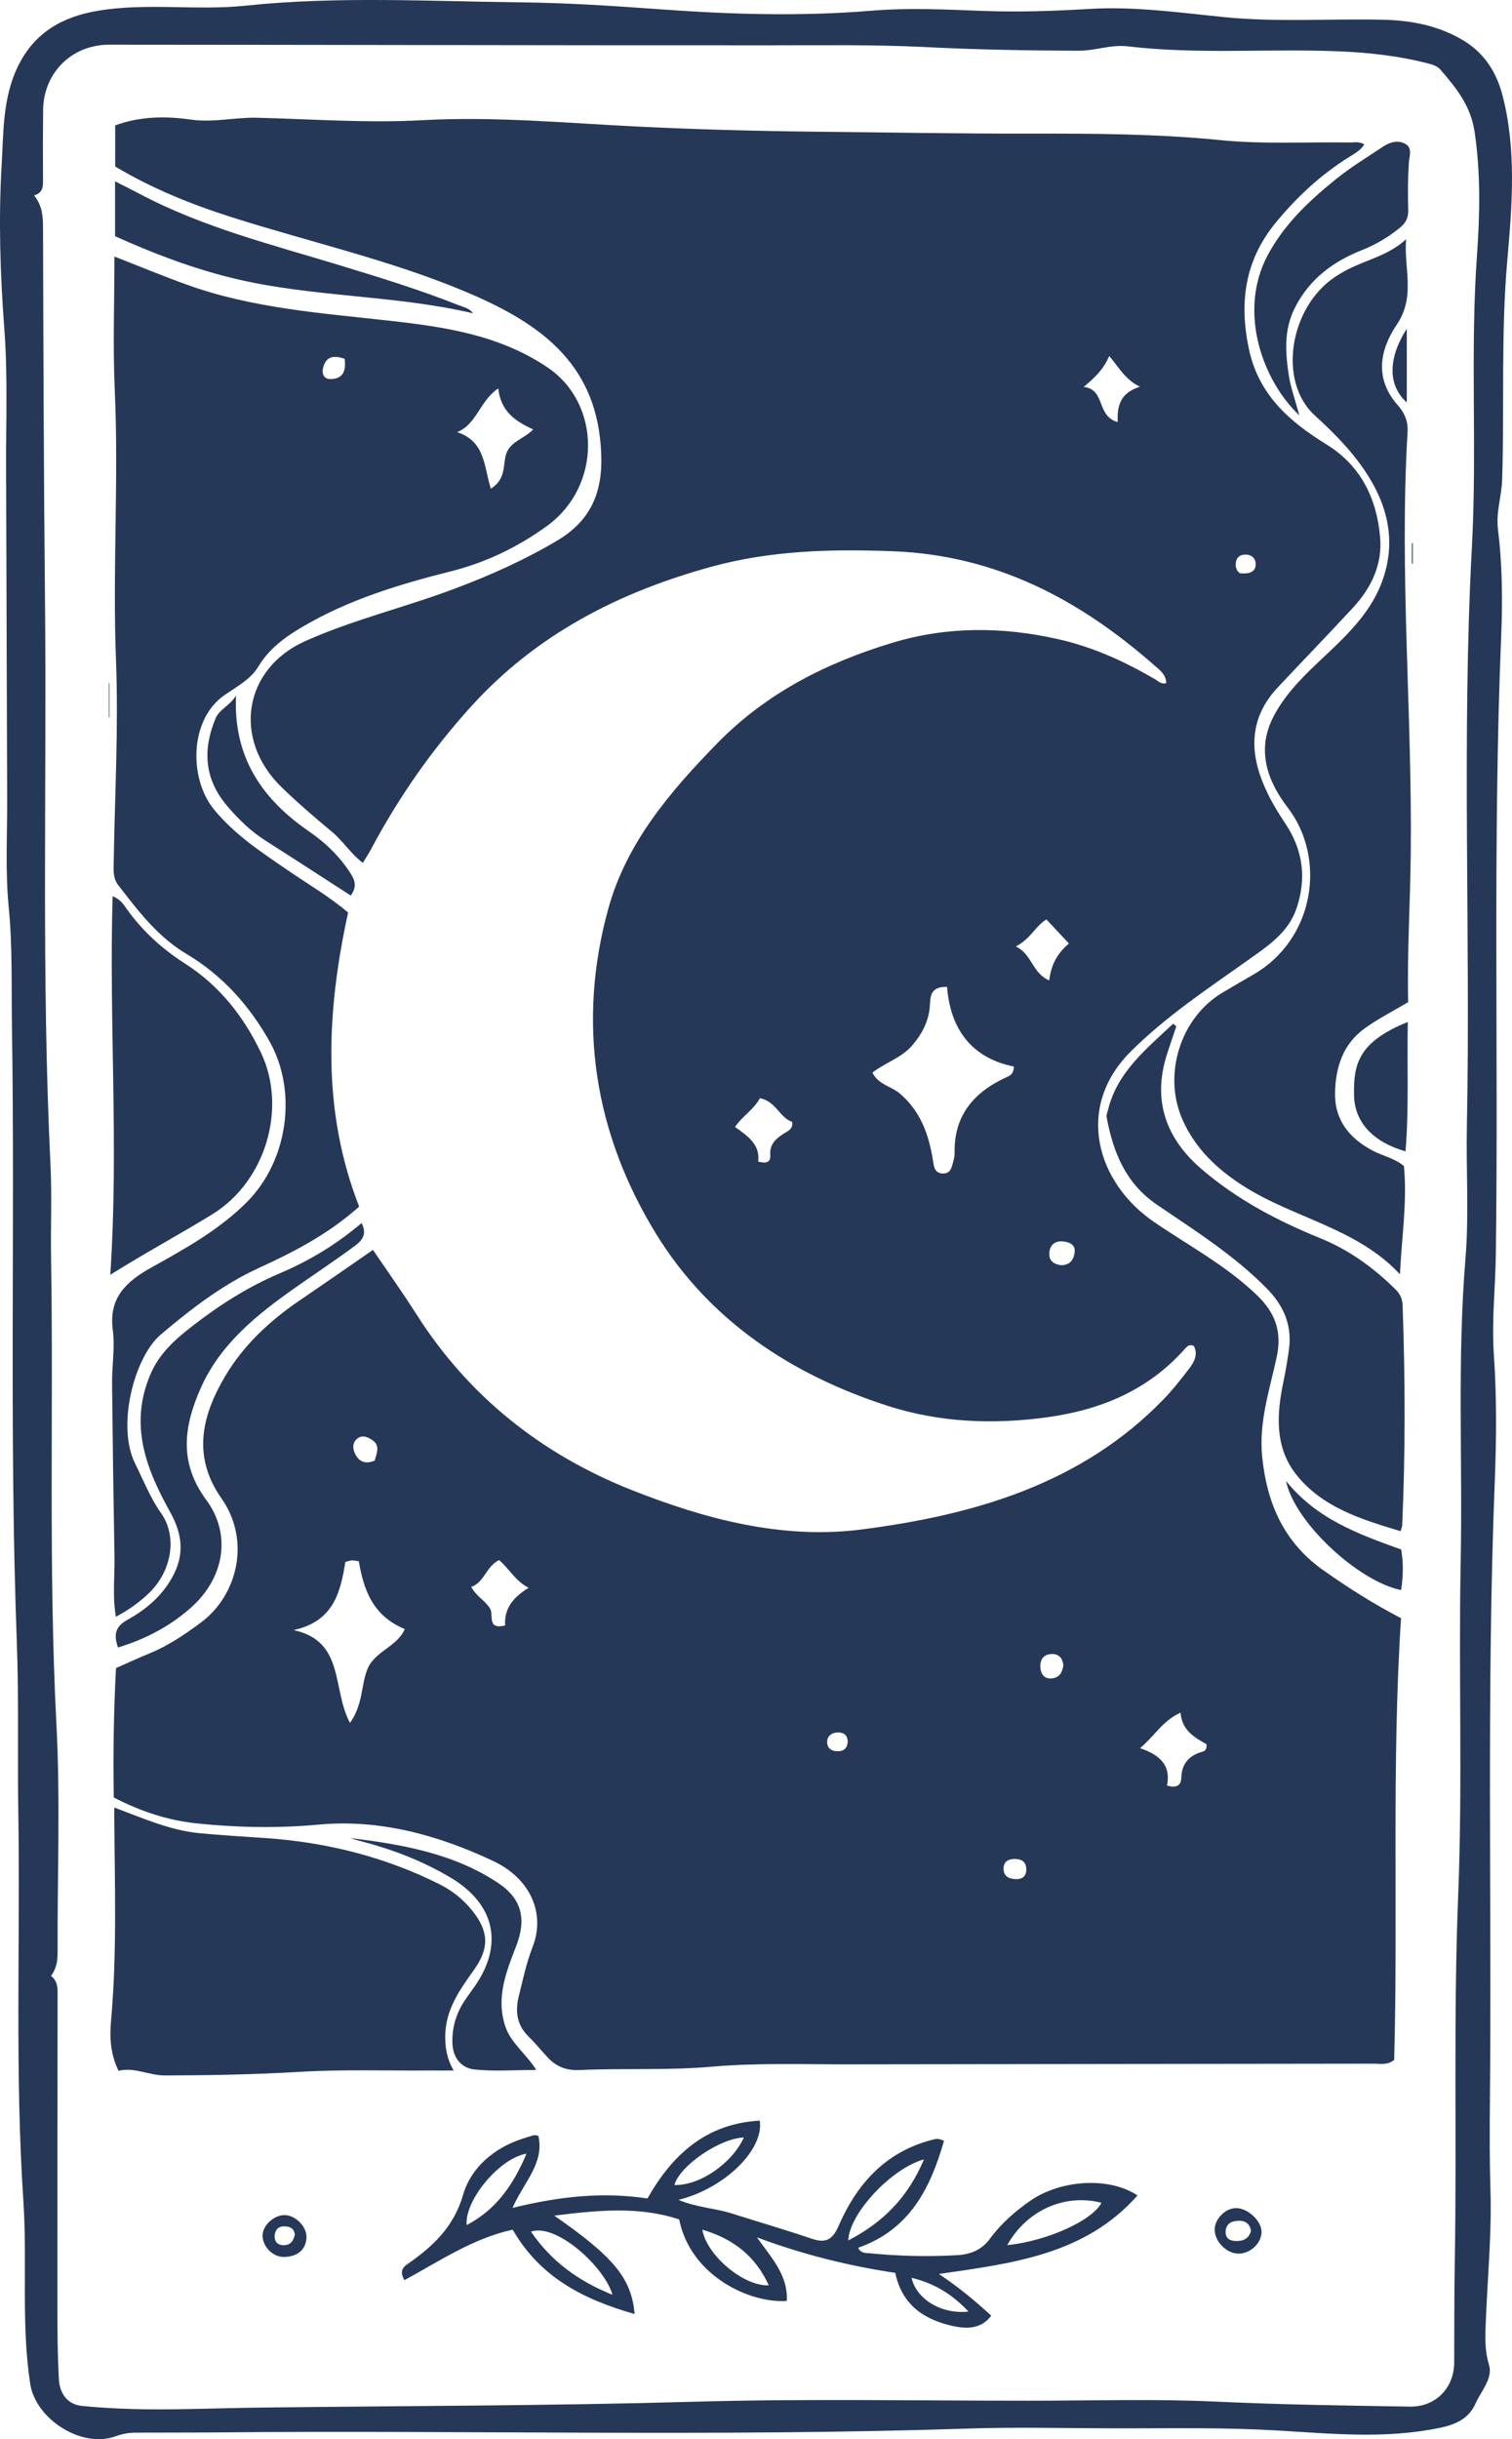 <svg width="31" height="50" viewBox="0 0 31 50" fill="none" xmlns="http://www.w3.org/2000/svg">
<path fill-rule="evenodd" clip-rule="evenodd" d="M30.805 1.954C30.686 1.494 30.446 1.105 30.025 0.843C29.511 0.525 28.931 0.416 28.346 0.404C27.267 0.381 26.183 0.458 25.108 0.352C24.192 0.26 23.27 0.129 22.358 0.182C21.634 0.225 20.914 0.251 20.192 0.225C19.411 0.197 18.641 0.154 17.852 0.221C16.439 0.337 15.011 0.297 13.596 0.195C12.624 0.124 11.646 0.059 10.68 0.048C8.801 0.028 6.918 -0.081 5.04 0.116C4.038 0.222 3.023 0.053 2.019 0.219C1.282 0.34 0.712 0.663 0.372 1.351C0.05 2.004 0.074 2.714 0.033 3.393C-0.032 4.507 0.005 5.629 0.089 6.749C0.161 7.682 0.122 8.623 0.125 9.561C0.134 11.833 0.138 14.105 0.147 16.377C0.15 17.114 0.107 17.857 0.178 18.588C0.258 19.401 0.233 20.212 0.245 21.024C0.31 25.238 0.188 29.453 0.345 33.666C0.389 34.84 0.356 36.016 0.376 37.191C0.417 39.836 0.303 42.485 0.48 45.129C0.562 46.372 0.431 47.62 0.618 48.86C0.726 49.584 1.667 50.2 2.379 49.939C2.511 49.89 2.639 49.868 2.775 49.867C3.333 49.864 3.891 49.867 4.448 49.862C9.572 49.813 14.696 49.953 19.818 49.784C20.879 49.748 21.942 49.779 23.004 49.779C24.064 49.779 25.122 49.759 26.184 49.822C27.293 49.887 28.419 50.003 29.538 49.764C29.888 49.689 30.127 49.556 30.255 49.264C30.368 49.008 30.613 48.757 30.528 48.475C30.434 48.165 30.45 47.868 30.464 47.562C30.5 46.669 30.586 45.778 30.558 44.882C30.541 44.326 30.541 43.77 30.546 43.214C30.588 38.938 30.477 34.66 30.646 30.385C30.681 29.512 30.688 28.64 30.628 27.764C30.581 27.077 30.66 26.382 30.669 25.69C30.724 21.466 30.604 17.241 30.779 13.018C30.809 12.294 30.801 11.566 30.712 10.845C30.669 10.499 30.788 10.172 30.798 9.832C30.846 8.333 30.771 6.833 30.904 5.33C31.002 4.216 31.095 3.071 30.805 1.954L30.805 1.954ZM30.283 5.22C30.139 7.208 30.286 9.199 30.179 11.184C29.966 15.149 30.153 19.115 30.075 23.08C30.057 23.987 30.12 24.899 30.046 25.801C29.875 27.87 29.989 29.941 29.948 32.011C29.903 34.288 29.988 36.569 29.897 38.844C29.796 41.349 29.871 43.851 29.827 46.354C29.815 47.044 29.818 47.735 29.815 48.426C29.814 48.946 29.441 49.341 28.906 49.333C27.593 49.312 26.279 49.293 24.966 49.232C23.685 49.171 22.398 49.212 21.114 49.212C18.819 49.213 16.522 49.168 14.229 49.233C11.282 49.317 8.334 49.317 5.387 49.352C4.847 49.358 4.298 49.376 3.76 49.385C3.075 49.398 2.375 49.387 1.687 49.32C1.367 49.289 1.22 49.048 1.206 48.758C1.181 48.284 1.177 47.81 1.177 47.336C1.176 45.192 1.177 43.046 1.181 40.901C1.181 40.757 1.188 40.615 1.046 40.505C1.173 40.328 1.181 40.168 1.181 39.999C1.175 38.442 1.238 36.882 1.156 35.329C0.992 32.146 1.099 28.963 1.047 25.781C1.037 25.145 1.066 24.508 1.035 23.872C0.848 20.031 0.96 16.186 0.923 12.344C0.897 9.787 0.89 7.23 0.882 4.673C0.881 4.441 0.871 4.221 0.699 4.006C0.882 3.953 0.884 3.822 0.882 3.679C0.878 3.204 0.879 2.73 0.884 2.256C0.892 1.495 1.469 0.915 2.241 0.916C6.758 0.918 11.275 0.931 15.791 0.929C16.853 0.929 17.92 0.912 18.974 0.965C20.025 1.018 21.072 1.037 22.121 1.04C22.457 1.04 22.779 0.909 23.121 0.95C24.566 1.121 26.02 0.992 27.467 1.053C28.089 1.079 28.713 1.15 29.319 1.311C29.396 1.331 29.483 1.369 29.532 1.427C29.857 1.804 30.152 2.161 30.234 2.707C30.359 3.551 30.341 4.389 30.283 5.22L30.283 5.22Z" fill="#253858"/>
<path fill-rule="evenodd" clip-rule="evenodd" d="M27.129 32.187C26.315 31.61 25.974 30.808 25.878 29.862C25.806 29.156 26.028 28.499 26.174 27.827C26.282 27.333 26.172 26.934 25.772 26.551C25.139 25.942 24.373 25.536 23.66 25.049C22.488 24.247 22.026 22.706 23.188 21.55C23.912 20.83 24.751 20.276 25.575 19.69C25.976 19.405 26.411 19.126 26.581 18.624C26.79 18.011 26.719 17.432 26.355 16.886C26.201 16.654 26.053 16.412 25.941 16.159C25.611 15.427 25.609 14.72 26.195 14.094C26.706 13.547 27.229 13.011 27.737 12.46C28.117 12.049 28.349 11.569 28.295 11C28.224 10.212 27.898 9.545 27.2 9.113C26.43 8.638 25.805 8.09 25.606 7.155C25.403 6.199 25.522 5.336 26.155 4.566C26.585 4.041 27.08 3.581 27.663 3.217C27.774 3.147 27.894 3.084 27.971 2.962C27.869 2.892 27.762 2.924 27.663 2.921C26.779 2.908 25.89 2.96 25.016 2.872C23.716 2.742 22.406 2.737 21.113 2.739C19.66 2.742 18.205 2.714 16.752 2.7C15.537 2.687 14.318 2.655 13.1 2.596C11.623 2.524 10.146 2.382 8.656 2.464C7.535 2.526 6.405 2.442 5.279 2.414C4.826 2.401 4.381 2.517 3.925 2.453C3.401 2.379 2.882 2.38 2.362 2.57V3.413C3.113 3.863 3.918 4.188 4.748 4.452C6.337 4.958 7.974 5.324 9.514 5.967C10.899 6.547 12.109 7.304 12.301 8.975C12.401 9.847 12.267 10.579 11.43 11.078C10.759 11.477 10.055 11.792 9.328 12.065C8.312 12.449 7.252 12.697 6.254 13.144C5 13.706 4.752 15.148 5.78 16.144C6.107 16.46 6.456 16.761 6.805 17.05C7.035 17.24 7.187 17.497 7.439 17.688C7.505 17.577 7.563 17.493 7.61 17.403C8.171 16.349 8.845 15.381 9.655 14.486C10.997 13.003 12.688 12.138 14.591 11.616C15.807 11.284 17.046 11.251 18.309 11.3C20.429 11.382 22.134 12.294 23.661 13.633C23.772 13.73 23.909 13.826 23.911 14.004C23.809 14.032 23.748 13.963 23.682 13.924C23.056 13.559 22.41 13.263 21.69 13.101C20.544 12.842 19.404 12.841 18.295 13.177C16.948 13.584 15.715 14.206 14.714 15.229C13.741 16.223 12.846 17.275 12.475 18.617C11.823 20.966 12.188 23.24 13.456 25.3C14.54 27.06 16.217 28.182 18.209 28.821C19.262 29.159 20.352 29.204 21.452 29.055C22.558 28.906 23.532 28.504 24.283 27.661C24.331 27.608 24.379 27.546 24.477 27.589C24.565 27.757 24.49 27.909 24.392 28.04C24.222 28.263 24.049 28.486 23.854 28.686C22.172 30.423 19.97 31.056 17.661 31.353C16.03 31.563 14.438 31.134 12.94 30.54C11.104 29.811 9.606 28.62 8.543 26.949C8.255 26.498 7.946 26.062 7.647 25.622C7.122 25.985 6.625 26.33 6.124 26.671C5.521 27.083 4.992 27.58 4.624 28.198C4.142 29.005 3.932 29.849 4.54 30.714C5.143 31.57 4.877 32.697 4.12 33.26C3.791 33.504 3.456 33.731 3.075 33.889C2.836 33.987 2.602 34.095 2.378 34.194C2.331 35.1 2.317 35.974 2.333 36.846C2.879 37.131 3.441 37.315 4.028 37.377C4.862 37.464 5.695 37.48 6.54 37.402C7.793 37.287 8.987 37.621 10.105 38.145C10.887 38.511 11.185 39.233 10.92 39.91C10.791 40.24 10.722 40.58 10.637 40.918C10.56 41.226 10.593 41.508 10.836 41.746C10.977 41.884 11.102 42.04 11.237 42.183C11.411 42.368 11.62 42.446 11.884 42.434C12.784 42.392 13.686 42.445 14.591 42.365C15.532 42.283 16.483 42.319 17.43 42.317C21.01 42.31 24.588 42.309 28.167 42.303C28.299 42.303 28.442 42.34 28.584 42.226C28.667 39.226 28.528 36.206 28.725 33.171C28.151 32.873 27.633 32.543 27.13 32.187L27.129 32.187ZM25.55 11.369C25.694 11.377 25.755 11.477 25.744 11.592C25.734 11.696 25.656 11.774 25.427 11.751C25.409 11.748 25.331 11.688 25.335 11.568C25.338 11.44 25.41 11.363 25.55 11.369ZM22.916 8.653C22.471 8.529 22.673 7.983 22.219 7.931C22.46 7.729 22.626 7.569 22.742 7.297C22.94 7.527 23.056 7.771 23.371 7.928C22.975 8.053 22.901 8.306 22.916 8.653ZM16.072 23.236C15.909 23.34 15.776 23.456 15.793 23.675C15.804 23.841 15.697 23.85 15.545 23.812C15.588 23.456 15.326 23.287 15.07 23.101C15.222 22.876 15.456 22.746 15.58 22.511C15.916 22.58 15.984 22.912 16.242 22.998C16.263 23.143 16.159 23.182 16.072 23.236ZM20.618 22.09C19.954 22.397 19.558 22.879 19.572 23.628C19.573 23.679 19.566 23.732 19.552 23.78C19.515 23.905 19.506 24.068 19.317 24.055C19.151 24.043 19.146 23.896 19.126 23.777C19.043 23.258 18.875 22.782 18.454 22.421C18.277 22.267 18.005 22.234 17.887 21.987C18.149 21.782 18.484 21.688 18.707 21.425C18.901 21.196 19.029 20.957 19.062 20.656C19.081 20.485 19.032 20.219 19.417 20.23C19.485 21.094 19.918 21.688 20.787 21.863C20.782 22.034 20.689 22.055 20.618 22.09L20.618 22.09ZM20.827 19.402C21.135 19.242 21.224 18.987 21.454 18.847C21.607 19.01 21.753 19.166 21.916 19.341C21.692 19.531 21.554 19.752 21.512 20.097C21.16 19.95 21.162 19.558 20.827 19.402ZM21.746 25.935C21.603 25.912 21.499 25.844 21.514 25.675C21.528 25.513 21.636 25.435 21.789 25.448C21.911 25.459 22.053 25.505 22.033 25.666C22.016 25.816 21.943 25.94 21.746 25.935ZM7.324 29.491C7.416 29.416 7.511 29.445 7.608 29.503C7.807 29.62 7.727 29.775 7.682 29.941C7.478 30.026 7.354 29.954 7.279 29.798C7.228 29.694 7.222 29.575 7.324 29.491ZM7.538 34.205C7.398 34.537 7.451 34.929 7.176 35.318C6.801 34.627 7.08 33.645 6.02 33.415C6.842 33.236 6.981 32.637 7.081 32.018C7.14 32.004 7.178 31.988 7.218 31.986C7.258 31.985 7.299 31.996 7.357 32.004C7.456 32.586 7.639 33.121 8.299 33.394C8.142 33.758 7.691 33.845 7.538 34.205ZM10.357 33.32C9.981 33.415 10.12 33.104 10.053 32.984C9.959 32.816 9.776 32.736 9.66 32.53C9.932 32.439 9.96 32.117 10.231 31.98C10.44 32.151 10.559 32.407 10.839 32.548C10.524 32.74 10.333 32.971 10.357 33.32ZM17.207 35.897C17.077 35.908 16.969 35.859 16.959 35.726C16.95 35.601 17.036 35.52 17.171 35.514C17.292 35.51 17.369 35.56 17.381 35.688C17.379 35.802 17.334 35.886 17.207 35.897ZM20.83 38.52C20.695 38.517 20.579 38.469 20.576 38.311C20.572 38.171 20.663 38.109 20.794 38.107C20.935 38.105 21.038 38.155 21.042 38.314C21.045 38.457 20.965 38.524 20.83 38.52ZM21.565 34.405C21.407 34.42 21.338 34.313 21.33 34.178C21.321 34.031 21.384 33.915 21.555 33.906C21.707 33.899 21.782 33.985 21.802 34.13C21.786 34.272 21.727 34.39 21.565 34.405ZM24.666 35.904C24.378 35.981 24.226 36.152 24.219 36.453C24.215 36.579 24.14 36.666 23.926 36.602C24.012 36.199 23.79 35.973 23.373 35.836C23.678 35.582 23.837 35.272 24.204 35.108C24.237 35.487 24.505 35.62 24.735 35.754C24.751 35.845 24.708 35.892 24.666 35.904Z" fill="#253858"/>
<path fill-rule="evenodd" clip-rule="evenodd" d="M2.425 18.144C2.831 18.671 3.23 19.201 3.821 19.553C4.558 19.992 5.107 20.606 5.523 21.341C6.105 22.368 5.905 23.791 5.067 24.636C4.503 25.204 3.809 25.59 3.119 25.974C2.595 26.264 2.226 26.595 2.312 27.259C2.36 27.622 2.294 27.999 2.298 28.369C2.31 29.549 2.326 30.729 2.347 31.91C2.355 32.306 2.302 32.706 2.376 33.142C2.647 32.998 2.865 32.84 3.055 32.656C3.527 32.2 3.638 31.494 3.303 31.019C3.078 30.702 2.942 30.346 2.772 30.005C2.383 29.227 2.756 27.814 3.294 27.359C3.919 26.83 4.559 26.335 5.309 25.991C6.024 25.663 6.721 25.306 7.364 24.734C6.6 22.785 6.686 20.771 7.137 18.706C6.754 18.38 6.328 18.133 5.926 17.857C5.375 17.48 4.819 17.12 4.387 16.593C3.877 15.971 3.871 14.752 4.609 14.244C4.852 14.077 5.137 13.927 5.295 13.666C5.513 13.303 5.834 13.066 6.188 12.857C7.134 12.297 8.18 11.979 9.238 11.713C9.967 11.531 10.62 11.211 11.212 10.784C12.34 9.967 12.33 8.279 11.228 7.533C10.238 6.865 9.119 6.701 7.979 6.574C6.581 6.418 5.171 6.319 3.835 5.837C3.345 5.661 2.864 5.461 2.346 5.259C2.346 6.19 2.312 7.096 2.353 7.999C2.436 9.843 2.306 11.686 2.378 13.53C2.432 14.929 2.352 16.332 2.33 17.733C2.326 17.877 2.327 18.019 2.424 18.144L2.425 18.144ZM10.216 7.961C10.267 8.437 10.566 8.634 10.931 8.803C10.74 9.002 10.456 9.05 10.376 9.314C10.307 9.537 10.381 9.817 10.064 10.018C9.921 9.582 9.958 9.048 9.373 8.859C9.782 8.689 9.829 8.225 10.216 7.961ZM6.622 7.549C6.676 7.314 6.833 7.271 7.067 7.356C7.097 7.603 7.036 7.771 6.771 7.77C6.636 7.769 6.598 7.658 6.622 7.549Z" fill="#253858"/>
<path fill-rule="evenodd" clip-rule="evenodd" d="M28.859 8.85C28.872 8.635 28.792 8.456 28.663 8.312C28.17 7.762 28.293 7.165 28.637 6.655C29.03 6.075 28.779 5.499 28.829 4.904C28.478 5.229 28.034 5.321 27.645 5.517C27.552 5.564 27.461 5.618 27.374 5.675C26.439 6.297 26.193 7.818 26.953 8.512C27.379 8.901 27.772 9.299 28.074 9.792C28.5 10.486 28.613 11.209 28.319 11.967C28.056 12.641 27.514 13.114 26.999 13.602C26.642 13.939 26.298 14.303 26.088 14.734C25.771 15.385 25.98 16.007 26.402 16.555C27.2 17.593 26.961 19.265 25.677 19.989C25.477 20.103 25.28 20.223 25.082 20.337C24.201 20.849 23.834 22.029 24.245 22.954C24.51 23.547 24.947 23.962 25.489 24.309C26.521 24.971 27.821 25.172 28.703 26.122C28.737 25.363 28.855 24.636 28.784 23.903C28.596 23.741 28.349 23.697 28.139 23.585C27.66 23.329 27.361 22.955 27.372 22.401C27.382 21.879 27.534 21.399 27.986 21.076C28.261 20.879 28.569 20.723 28.871 20.543C28.848 19.523 28.914 18.514 28.924 17.505C28.956 14.62 28.687 11.737 28.859 8.85L28.859 8.85Z" fill="#253858"/>
<path fill-rule="evenodd" clip-rule="evenodd" d="M9.301 42.444C9.152 42.181 9.125 41.955 9.129 41.712C9.142 41.184 9.43 40.783 9.72 40.377C10.036 39.933 10.022 39.589 9.683 39.167C9.498 38.935 9.272 38.755 9.005 38.622C7.894 38.066 6.711 37.769 5.47 37.68C5.008 37.647 4.546 37.623 4.085 37.578C3.484 37.519 2.935 37.274 2.343 37.052C2.343 37.137 2.342 37.177 2.343 37.218C2.351 38.618 2.402 40.019 2.277 41.418C2.247 41.756 2.259 42.093 2.43 42.449C2.756 42.369 3.056 42.545 3.38 42.544C4.294 42.542 5.208 42.526 6.122 42.472C7.014 42.418 7.91 42.449 8.804 42.443C8.957 42.443 9.109 42.444 9.301 42.444L9.301 42.444Z" fill="#253858"/>
<path fill-rule="evenodd" clip-rule="evenodd" d="M28.61 26.43C28.162 25.986 27.657 25.62 27.066 25.381C26.186 25.024 25.357 24.585 24.639 23.969C23.899 23.335 23.626 22.555 23.925 21.615C23.986 21.422 24.053 21.23 24.118 21.038C24.096 21.02 24.074 21.002 24.052 20.985C23.508 21.5 22.907 21.972 22.717 22.753C22.705 22.802 22.68 22.856 22.689 22.902C22.823 23.616 23.074 24.255 23.723 24.697C24.506 25.23 25.313 25.738 25.98 26.42C26.331 26.778 26.497 27.187 26.425 27.68C26.394 27.894 26.359 28.107 26.315 28.318C26.175 28.979 26.131 29.652 26.565 30.212C27.095 30.895 27.906 31.146 28.717 31.388C28.733 31.323 28.747 31.294 28.749 31.264C28.815 29.762 28.811 28.259 28.757 26.756C28.752 26.624 28.705 26.524 28.61 26.43Z" fill="#253858"/>
<path fill-rule="evenodd" clip-rule="evenodd" d="M4.36 24.887C5.449 24.214 5.887 22.714 5.354 21.587C5.004 20.848 4.506 20.209 3.8 19.757C3.325 19.454 2.924 19.088 2.599 18.634C2.536 18.544 2.48 18.443 2.309 18.371C2.233 20.951 2.437 23.501 2.261 26.131C3.023 25.656 3.705 25.291 4.36 24.887Z" fill="#253858"/>
<path fill-rule="evenodd" clip-rule="evenodd" d="M21.131 45.108C20.81 45.33 20.523 45.583 20.292 45.897C20.127 46.122 19.896 46.214 19.62 46.229C19.021 46.263 18.422 46.248 17.825 46.189C17.748 46.181 17.654 46.197 17.594 46.077C18.657 45.704 19.077 44.851 19.354 43.886C19.239 43.826 19.181 43.846 19.119 43.862C18.15 44.11 17.567 44.771 17.193 45.63C17.073 45.907 16.934 45.991 16.645 45.892C16.1 45.708 15.546 45.545 14.998 45.372C14.656 45.264 14.284 45.252 13.911 45.095C14.865 44.858 15.668 44.059 15.577 43.471C14.475 43.531 13.783 44.17 13.275 45.066C12.361 44.929 11.478 45.021 10.508 45.26C10.741 44.73 11.165 44.343 11.038 43.782C11.005 43.776 10.972 43.764 10.944 43.77C10.864 43.791 10.783 43.818 10.704 43.844C10.116 44.038 9.655 44.441 9.496 44.987C9.306 45.643 8.889 46.039 8.368 46.402C8.278 46.465 8.177 46.542 8.292 46.741C9.01 46.351 9.699 45.882 10.512 45.706C11.076 46.684 11.959 47.135 13.011 47.435C12.948 46.701 12.58 46.263 11.364 45.418C12.251 45.308 13.097 45.221 13.925 45.496C14.154 46.65 15.373 47.221 16.131 47.166C16.161 46.635 15.806 46.271 15.519 45.863C16.456 46.215 17.402 46.448 18.355 46.591C18.495 47.26 18.96 47.554 19.54 47.682C19.81 47.741 20.122 47.747 20.322 47.468C19.983 47.157 19.65 46.88 19.249 46.614C20.767 46.395 22.249 46.218 23.322 45.004C22.738 44.616 21.748 44.684 21.131 45.108L21.131 45.108ZM9.568 45.612C9.521 45.109 10.239 44.239 10.795 44.148C10.53 44.773 10.185 45.289 9.568 45.612ZM12.557 47.04C11.855 46.758 11.303 46.355 10.886 45.746C11.408 45.566 12.398 46.473 12.557 47.04ZM15.252 43.816C15.005 44.353 14.341 44.807 13.827 44.79C13.935 44.396 14.761 43.831 15.252 43.816ZM15.762 46.846C15.264 46.875 14.494 46.247 14.399 45.705C15.053 45.899 15.494 46.261 15.762 46.846ZM18.944 44.265C18.616 45.042 18.109 45.556 17.392 45.926C17.409 45.384 18.266 44.453 18.944 44.265ZM19.857 47.385C19.302 47.445 18.79 47.133 18.689 46.692C19.146 46.803 19.513 47.019 19.857 47.385ZM22.583 45.155C22.393 45.52 21.474 45.938 20.651 46.023C21.05 45.306 21.834 44.961 22.583 45.155Z" fill="#253858"/>
<path fill-rule="evenodd" clip-rule="evenodd" d="M6.062 26.39C6.453 26.114 6.855 25.849 7.24 25.565C7.383 25.46 7.55 25.333 7.413 25.071C6.892 25.514 6.337 25.846 5.738 26.101C5.085 26.377 4.497 26.754 3.944 27.183C3.592 27.456 3.265 27.743 3.081 28.18C2.647 29.207 2.993 30.105 3.486 30.991C3.721 31.413 3.793 31.823 3.559 32.281C3.344 32.699 3.009 32.985 2.615 33.203C2.35 33.35 2.332 33.52 2.42 33.772C2.992 33.597 3.496 33.331 3.928 32.943C4.593 32.345 4.756 31.46 4.228 30.746C3.66 29.976 3.77 29.232 4.118 28.448C4.523 27.542 5.271 26.946 6.062 26.39L6.062 26.39Z" fill="#253858"/>
<path fill-rule="evenodd" clip-rule="evenodd" d="M25.984 5.245C25.377 6.399 25.893 7.814 26.64 8.514C26.555 8.198 26.466 7.957 26.426 7.708C26.354 7.23 26.315 6.76 26.556 6.294C26.857 5.712 27.335 5.361 27.923 5.127C28.21 5.013 28.465 4.861 28.703 4.667C28.831 4.563 28.877 4.457 28.872 4.298C28.863 3.979 28.864 3.658 28.885 3.341C28.895 3.197 28.965 3.037 28.814 2.95C28.671 2.866 28.502 2.91 28.364 3.001C28.035 3.22 27.693 3.428 27.386 3.676C26.833 4.122 26.321 4.607 25.984 5.245Z" fill="#253858"/>
<path fill-rule="evenodd" clip-rule="evenodd" d="M9.698 6.422C9.619 6.311 9.5 6.296 9.399 6.255C8.61 5.941 7.8 5.693 6.988 5.445C5.586 5.017 4.159 4.663 2.855 3.97C2.703 3.889 2.547 3.813 2.359 3.718V4.842C3.143 5.195 3.94 5.5 4.779 5.704C6.391 6.096 8.07 6.041 9.698 6.422Z" fill="#253858"/>
<path fill-rule="evenodd" clip-rule="evenodd" d="M10.211 38.598C9.303 37.994 8.247 37.808 7.179 37.678C7.258 37.701 7.335 37.727 7.414 37.747C8.058 37.914 8.673 38.152 9.243 38.492C10.148 39.032 10.327 39.861 9.737 40.712C9.666 40.814 9.591 40.914 9.522 41.018C9.347 41.285 9.263 41.578 9.277 41.895C9.288 42.181 9.457 42.391 9.721 42.421C10.129 42.466 10.545 42.432 10.995 42.432C10.783 42.095 10.477 41.886 10.36 41.538C10.164 40.951 10.379 40.423 10.582 39.894C10.795 39.346 10.706 38.927 10.211 38.598L10.211 38.598Z" fill="#253858"/>
<path fill-rule="evenodd" clip-rule="evenodd" d="M4.418 14.73C4.152 15.371 4.19 15.97 4.655 16.518C4.885 16.789 5.135 17.035 5.439 17.229C6.025 17.602 6.608 17.982 7.192 18.358C7.315 18.187 7.283 18.06 7.201 17.925C6.979 17.57 6.682 17.282 6.338 17.045C5.37 16.379 4.781 15.52 4.839 14.259C4.711 14.471 4.498 14.536 4.418 14.73Z" fill="#253858"/>
<path fill-rule="evenodd" clip-rule="evenodd" d="M27.761 22.445C27.77 23.009 28.155 23.412 28.817 23.602C28.889 22.718 28.846 21.843 28.864 20.949C27.854 21.357 27.75 21.807 27.761 22.445Z" fill="#253858"/>
<path fill-rule="evenodd" clip-rule="evenodd" d="M26.368 30.358C26.531 31.189 27.836 32.413 28.726 32.595C28.766 32.33 28.78 32.066 28.728 31.763C27.852 31.45 26.986 31.133 26.368 30.358Z" fill="#253858"/>
<path fill-rule="evenodd" clip-rule="evenodd" d="M25.336 45.264C25.114 45.269 24.897 45.497 24.904 45.716C24.913 45.96 25.154 46.197 25.393 46.197C25.639 46.197 25.864 45.983 25.865 45.749C25.864 45.523 25.577 45.258 25.336 45.264ZM25.356 45.939C25.223 45.939 25.125 45.892 25.128 45.747C25.133 45.597 25.233 45.532 25.376 45.524C25.521 45.515 25.619 45.57 25.649 45.728C25.612 45.872 25.511 45.939 25.356 45.939Z" fill="#253858"/>
<path fill-rule="evenodd" clip-rule="evenodd" d="M5.834 45.407C5.61 45.406 5.377 45.627 5.383 45.836C5.391 46.065 5.603 46.274 5.834 46.265C6.083 46.255 6.262 46.138 6.283 45.88C6.302 45.649 6.058 45.409 5.834 45.407ZM5.823 46.024C5.702 46.027 5.625 45.96 5.631 45.833C5.64 45.719 5.693 45.638 5.825 45.638C5.943 45.638 6.029 45.677 6.045 45.806C6.021 45.928 5.96 46.022 5.823 46.024Z" fill="#253858"/>
<path fill-rule="evenodd" clip-rule="evenodd" d="M28.843 8.249V6.739C28.446 7.357 28.461 7.913 28.843 8.249Z" fill="#253858"/>
<path fill-rule="evenodd" clip-rule="evenodd" d="M2.232 14.706H2.243V14.007H2.232V14.706Z" fill="#253858"/>
<path fill-rule="evenodd" clip-rule="evenodd" d="M28.948 11.556H28.966V11.135H28.948V11.556Z" fill="#253858"/>
</svg>
